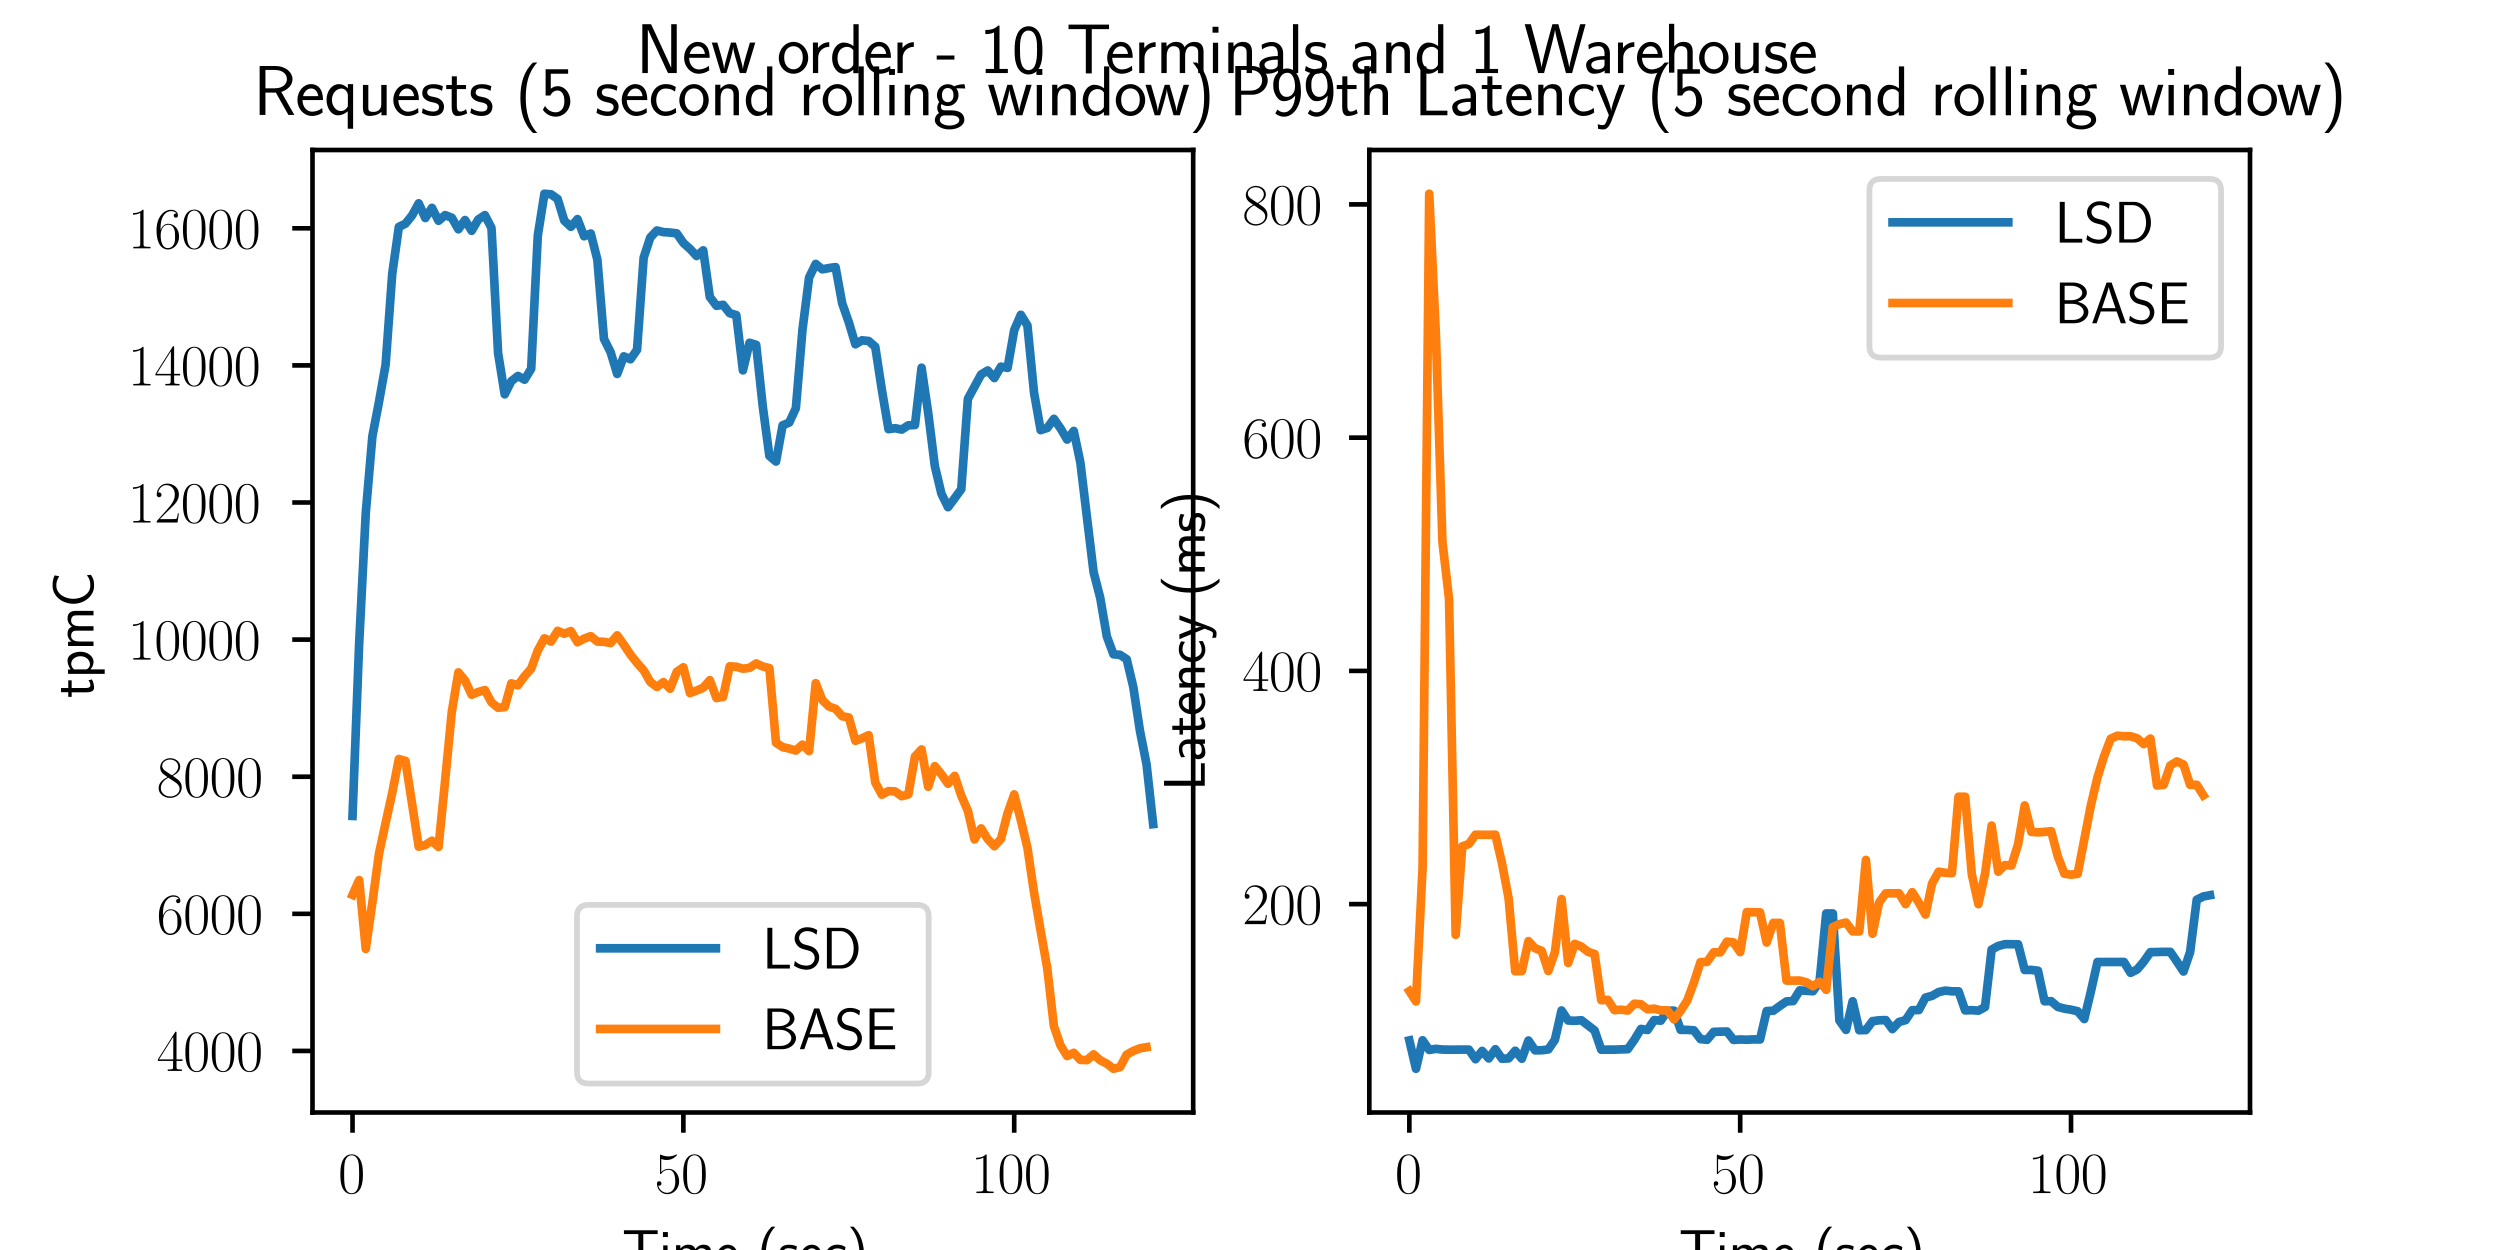 <?xml version="1.0" encoding="utf-8" standalone="no"?>
<!DOCTYPE svg PUBLIC "-//W3C//DTD SVG 1.1//EN"
  "http://www.w3.org/Graphics/SVG/1.1/DTD/svg11.dtd">
<svg xmlns:xlink="http://www.w3.org/1999/xlink" width="432pt" height="216pt" viewBox="0 0 432 216" xmlns="http://www.w3.org/2000/svg" version="1.1">
 <defs>
  <style type="text/css">*{stroke-linejoin: round; stroke-linecap: butt}</style>
 </defs>
 <g id="figure_1">
  <g id="patch_1">
   <path d="M 0 216 
L 432 216 
L 432 0 
L 0 0 
z
" style="fill: #ffffff"/>
  </g>
  <g id="axes_1">
   <g id="patch_2">
    <path d="M 54 192.24 
L 206.182 192.24 
L 206.182 25.92 
L 54 25.92 
z
" style="fill: #ffffff"/>
   </g>
   <g id="matplotlib.axis_1">
    <g id="xtick_1">
     <g id="line2d_1">
      <defs>
       <path id="mfd05c733a8" d="M 0 0 
L 0 3.5 
" style="stroke: #000000; stroke-width: 0.8"/>
      </defs>
      <g>
       <use xlink:href="#mfd05c733a8" x="60.917" y="192.24" style="stroke: #000000; stroke-width: 0.8"/>
      </g>
     </g>
     <g id="text_1">
      <!-- $\mathdefault{0}$ -->
      <g transform="translate(58.427 206.158)scale(0.1 -0.1)">
       <defs>
        <path id="CMR17-30" d="M 2688 2025 
C 2688 2416 2682 3080 2413 3591 
C 2176 4039 1798 4198 1466 4198 
C 1158 4198 768 4058 525 3597 
C 269 3118 243 2524 243 2025 
C 243 1661 250 1106 448 619 
C 723 -39 1216 -128 1466 -128 
C 1760 -128 2208 -7 2470 600 
C 2662 1042 2688 1559 2688 2025 
z
M 1466 -26 
C 1056 -26 813 325 723 812 
C 653 1188 653 1738 653 2096 
C 653 2588 653 2997 736 3387 
C 858 3929 1216 4096 1466 4096 
C 1728 4096 2067 3923 2189 3400 
C 2272 3036 2278 2607 2278 2096 
C 2278 1680 2278 1169 2202 792 
C 2067 95 1690 -26 1466 -26 
z
" transform="scale(0.016)"/>
       </defs>
       <use xlink:href="#CMR17-30" transform="scale(0.996)"/>
      </g>
     </g>
    </g>
    <g id="xtick_2">
     <g id="line2d_2">
      <g>
       <use xlink:href="#mfd05c733a8" x="118.086" y="192.24" style="stroke: #000000; stroke-width: 0.8"/>
      </g>
     </g>
     <g id="text_2">
      <!-- $\mathdefault{50}$ -->
      <g transform="translate(113.104 206.158)scale(0.1 -0.1)">
       <defs>
        <path id="CMR17-35" d="M 730 3692 
C 794 3666 1056 3584 1325 3584 
C 1920 3584 2246 3911 2432 4100 
C 2432 4157 2432 4192 2394 4192 
C 2387 4192 2374 4192 2323 4163 
C 2099 4058 1837 3973 1517 3973 
C 1325 3973 1037 3999 723 4139 
C 653 4171 640 4171 634 4171 
C 602 4171 595 4164 595 4037 
L 595 2203 
C 595 2089 595 2057 659 2057 
C 691 2057 704 2070 736 2114 
C 941 2401 1222 2522 1542 2522 
C 1766 2522 2246 2382 2246 1289 
C 2246 1085 2246 715 2054 421 
C 1894 159 1645 25 1370 25 
C 947 25 518 320 403 814 
C 429 807 480 795 506 795 
C 589 795 749 840 749 1038 
C 749 1210 627 1280 506 1280 
C 358 1280 262 1190 262 1011 
C 262 454 704 -128 1382 -128 
C 2042 -128 2669 440 2669 1264 
C 2669 2030 2170 2624 1549 2624 
C 1222 2624 947 2503 730 2274 
L 730 3692 
z
" transform="scale(0.016)"/>
       </defs>
       <use xlink:href="#CMR17-35" transform="scale(0.996)"/>
       <use xlink:href="#CMR17-30" transform="translate(45.69 0)scale(0.996)"/>
      </g>
     </g>
    </g>
    <g id="xtick_3">
     <g id="line2d_3">
      <g>
       <use xlink:href="#mfd05c733a8" x="175.254" y="192.24" style="stroke: #000000; stroke-width: 0.8"/>
      </g>
     </g>
     <g id="text_3">
      <!-- $\mathdefault{100}$ -->
      <g transform="translate(167.782 206.158)scale(0.1 -0.1)">
       <defs>
        <path id="CMR17-31" d="M 1702 4058 
C 1702 4192 1696 4192 1606 4192 
C 1357 3916 979 3827 621 3827 
C 602 3827 570 3827 563 3808 
C 557 3795 557 3782 557 3648 
C 755 3648 1088 3686 1344 3839 
L 1344 461 
C 1344 236 1331 160 781 160 
L 589 160 
L 589 0 
C 896 0 1216 0 1523 0 
C 1830 0 2150 0 2458 0 
L 2458 160 
L 2266 160 
C 1715 160 1702 230 1702 458 
L 1702 4058 
z
" transform="scale(0.016)"/>
       </defs>
       <use xlink:href="#CMR17-31" transform="scale(0.996)"/>
       <use xlink:href="#CMR17-30" transform="translate(45.69 0)scale(0.996)"/>
       <use xlink:href="#CMR17-30" transform="translate(91.381 0)scale(0.996)"/>
      </g>
     </g>
    </g>
    <g id="text_4">
     <!-- Time (sec) -->
     <g transform="translate(107.467 219.568)scale(0.1 -0.1)">
      <defs>
       <path id="CMSS17-54" d="M 2317 3968 
L 2848 3968 
C 2925 3968 3002 3968 3078 3968 
L 3878 3968 
L 3878 4376 
L 218 4376 
L 218 3968 
L 1018 3968 
C 1094 3968 1171 3968 1248 3968 
L 1779 3968 
L 1779 -32 
L 2317 -32 
L 2317 3968 
z
" transform="scale(0.016)"/>
       <path id="CMSS17-69" d="M 979 4183 
L 442 4183 
L 442 3648 
L 979 3648 
L 979 4183 
z
M 947 2739 
L 474 2739 
L 474 0 
L 947 0 
L 947 2739 
z
" transform="scale(0.016)"/>
       <path id="CMSS17-6d" d="M 4288 1877 
C 4288 2308 4179 2816 3462 2816 
C 2982 2816 2694 2516 2566 2331 
C 2451 2670 2182 2816 1798 2816 
C 1363 2816 1088 2568 941 2389 
L 941 2758 
L 474 2758 
L 474 0 
L 960 0 
L 960 1559 
C 960 1939 1101 2428 1555 2428 
C 2138 2428 2138 2016 2138 1829 
L 2138 0 
L 2624 0 
L 2624 1559 
C 2624 1939 2765 2428 3219 2428 
C 3802 2428 3802 2016 3802 1829 
L 3802 0 
L 4288 0 
L 4288 1877 
z
" transform="scale(0.016)"/>
       <path id="CMSS17-65" d="M 2502 1377 
C 2502 1590 2490 2003 2285 2345 
C 2061 2713 1696 2816 1421 2816 
C 755 2816 192 2188 192 1375 
C 192 582 774 -64 1510 -64 
C 1798 -64 2150 19 2470 248 
C 2470 274 2458 414 2451 420 
C 2451 433 2432 630 2432 656 
C 2125 407 1773 325 1517 325 
C 1107 325 666 667 646 1377 
L 2502 1377 
z
M 698 1728 
C 781 2084 1062 2421 1421 2421 
C 1517 2421 1965 2421 2080 1728 
L 698 1728 
z
" transform="scale(0.016)"/>
       <path id="CMSS17-28" d="M 1613 4768 
C 1267 4417 474 3601 474 1588 
C 474 -433 1267 -1243 1613 -1600 
L 2003 -1600 
C 1216 -784 960 357 960 1581 
C 960 2798 1203 3946 2003 4768 
L 1613 4768 
z
" transform="scale(0.016)"/>
       <path id="CMSS17-73" d="M 2061 2627 
C 1683 2807 1389 2807 1197 2807 
C 742 2807 198 2648 198 2003 
C 198 1359 902 1218 1094 1179 
C 1389 1122 1715 1058 1715 740 
C 1715 337 1254 337 1171 337 
C 915 337 563 407 243 638 
L 166 210 
C 531 0 883 -64 1178 -64 
C 1965 -64 2163 416 2163 781 
C 2163 1094 1984 1305 1862 1401 
C 1651 1568 1574 1587 1050 1696 
C 960 1709 646 1779 646 2066 
C 646 2432 1050 2432 1139 2432 
C 1555 2432 1811 2303 1984 2208 
L 2061 2627 
z
" transform="scale(0.016)"/>
       <path id="CMSS17-63" d="M 2464 2541 
C 2464 2585 2170 2714 2093 2739 
C 1882 2816 1613 2816 1542 2816 
C 710 2816 211 2093 211 1363 
C 211 595 768 -64 1517 -64 
C 1946 -64 2253 76 2502 242 
L 2464 664 
C 2189 453 1869 337 1523 337 
C 1024 337 698 774 698 1369 
C 698 1831 909 2414 1549 2414 
C 1901 2414 2099 2343 2394 2145 
L 2464 2541 
z
" transform="scale(0.016)"/>
       <path id="CMSS17-29" d="M 723 -1600 
C 1069 -1249 1862 -433 1862 1581 
C 1862 3601 1069 4411 723 4768 
L 333 4768 
C 1120 3952 1376 2811 1376 1588 
C 1376 370 1133 -778 333 -1600 
L 723 -1600 
z
" transform="scale(0.016)"/>
      </defs>
      <use xlink:href="#CMSS17-54" transform="scale(0.996)"/>
      <use xlink:href="#CMSS17-69" transform="translate(63.819 0)scale(0.996)"/>
      <use xlink:href="#CMSS17-6d" transform="translate(86 0)scale(0.996)"/>
      <use xlink:href="#CMSS17-65" transform="translate(160.229 0)scale(0.996)"/>
      <use xlink:href="#CMSS17-28" transform="translate(233.097 0)scale(0.996)"/>
      <use xlink:href="#CMSS17-73" transform="translate(269.531 0)scale(0.996)"/>
      <use xlink:href="#CMSS17-65" transform="translate(305.445 0)scale(0.996)"/>
      <use xlink:href="#CMSS17-63" transform="translate(347.084 0)scale(0.996)"/>
      <use xlink:href="#CMSS17-29" transform="translate(388.722 0)scale(0.996)"/>
     </g>
    </g>
   </g>
   <g id="matplotlib.axis_2">
    <g id="ytick_1">
     <g id="line2d_4">
      <defs>
       <path id="me114fd9855" d="M 0 0 
L -3.5 0 
" style="stroke: #000000; stroke-width: 0.8"/>
      </defs>
      <g>
       <use xlink:href="#me114fd9855" x="54" y="181.6" style="stroke: #000000; stroke-width: 0.8"/>
      </g>
     </g>
     <g id="text_5">
      <!-- $\mathdefault{4000}$ -->
      <g transform="translate(27.075 185.059)scale(0.1 -0.1)">
       <defs>
        <path id="CMR17-34" d="M 2150 4122 
C 2150 4256 2144 4256 2029 4256 
L 128 1254 
L 128 1088 
L 1779 1088 
L 1779 457 
C 1779 224 1766 160 1318 160 
L 1197 160 
L 1197 0 
C 1402 0 1747 0 1965 0 
C 2182 0 2528 0 2733 0 
L 2733 160 
L 2611 160 
C 2163 160 2150 224 2150 457 
L 2150 1088 
L 2803 1088 
L 2803 1254 
L 2150 1254 
L 2150 4122 
z
M 1798 3703 
L 1798 1254 
L 256 1254 
L 1798 3703 
z
" transform="scale(0.016)"/>
       </defs>
       <use xlink:href="#CMR17-34" transform="scale(0.996)"/>
       <use xlink:href="#CMR17-30" transform="translate(45.69 0)scale(0.996)"/>
       <use xlink:href="#CMR17-30" transform="translate(91.381 0)scale(0.996)"/>
       <use xlink:href="#CMR17-30" transform="translate(137.071 0)scale(0.996)"/>
      </g>
     </g>
    </g>
    <g id="ytick_2">
     <g id="line2d_5">
      <g>
       <use xlink:href="#me114fd9855" x="54" y="157.908" style="stroke: #000000; stroke-width: 0.8"/>
      </g>
     </g>
     <g id="text_6">
      <!-- $\mathdefault{6000}$ -->
      <g transform="translate(27.075 161.368)scale(0.1 -0.1)">
       <defs>
        <path id="CMR17-36" d="M 678 2176 
C 678 3690 1395 4032 1811 4032 
C 1946 4032 2272 4009 2400 3776 
C 2298 3776 2106 3776 2106 3553 
C 2106 3381 2246 3323 2336 3323 
C 2394 3323 2566 3348 2566 3560 
C 2566 3954 2246 4179 1805 4179 
C 1043 4179 243 3390 243 1984 
C 243 253 966 -128 1478 -128 
C 2099 -128 2688 427 2688 1283 
C 2688 2081 2170 2662 1517 2662 
C 1126 2662 838 2407 678 1960 
L 678 2176 
z
M 1478 25 
C 691 25 691 1200 691 1436 
C 691 1896 909 2560 1504 2560 
C 1613 2560 1926 2560 2138 2120 
C 2253 1870 2253 1609 2253 1289 
C 2253 944 2253 690 2118 434 
C 1978 171 1773 25 1478 25 
z
" transform="scale(0.016)"/>
       </defs>
       <use xlink:href="#CMR17-36" transform="scale(0.996)"/>
       <use xlink:href="#CMR17-30" transform="translate(45.69 0)scale(0.996)"/>
       <use xlink:href="#CMR17-30" transform="translate(91.381 0)scale(0.996)"/>
       <use xlink:href="#CMR17-30" transform="translate(137.071 0)scale(0.996)"/>
      </g>
     </g>
    </g>
    <g id="ytick_3">
     <g id="line2d_6">
      <g>
       <use xlink:href="#me114fd9855" x="54" y="134.217" style="stroke: #000000; stroke-width: 0.8"/>
      </g>
     </g>
     <g id="text_7">
      <!-- $\mathdefault{8000}$ -->
      <g transform="translate(27.075 137.676)scale(0.1 -0.1)">
       <defs>
        <path id="CMR17-38" d="M 1741 2264 
C 2144 2467 2554 2773 2554 3263 
C 2554 3841 1990 4179 1472 4179 
C 890 4179 378 3759 378 3180 
C 378 3021 416 2747 666 2505 
C 730 2442 998 2251 1171 2130 
C 883 1983 211 1634 211 934 
C 211 279 838 -128 1459 -128 
C 2144 -128 2720 362 2720 1010 
C 2720 1590 2330 1857 2074 2029 
L 1741 2264 
z
M 902 2822 
C 851 2854 595 3051 595 3351 
C 595 3739 998 4032 1459 4032 
C 1965 4032 2336 3676 2336 3262 
C 2336 2669 1670 2331 1638 2331 
C 1632 2331 1626 2331 1574 2370 
L 902 2822 
z
M 2080 1519 
C 2176 1449 2483 1240 2483 851 
C 2483 381 2010 25 1472 25 
C 890 25 448 438 448 940 
C 448 1443 838 1862 1280 2060 
L 2080 1519 
z
" transform="scale(0.016)"/>
       </defs>
       <use xlink:href="#CMR17-38" transform="scale(0.996)"/>
       <use xlink:href="#CMR17-30" transform="translate(45.69 0)scale(0.996)"/>
       <use xlink:href="#CMR17-30" transform="translate(91.381 0)scale(0.996)"/>
       <use xlink:href="#CMR17-30" transform="translate(137.071 0)scale(0.996)"/>
      </g>
     </g>
    </g>
    <g id="ytick_4">
     <g id="line2d_7">
      <g>
       <use xlink:href="#me114fd9855" x="54" y="110.525" style="stroke: #000000; stroke-width: 0.8"/>
      </g>
     </g>
     <g id="text_8">
      <!-- $\mathdefault{10000}$ -->
      <g transform="translate(22.093 113.984)scale(0.1 -0.1)">
       <use xlink:href="#CMR17-31" transform="scale(0.996)"/>
       <use xlink:href="#CMR17-30" transform="translate(45.69 0)scale(0.996)"/>
       <use xlink:href="#CMR17-30" transform="translate(91.381 0)scale(0.996)"/>
       <use xlink:href="#CMR17-30" transform="translate(137.071 0)scale(0.996)"/>
       <use xlink:href="#CMR17-30" transform="translate(182.762 0)scale(0.996)"/>
      </g>
     </g>
    </g>
    <g id="ytick_5">
     <g id="line2d_8">
      <g>
       <use xlink:href="#me114fd9855" x="54" y="86.834" style="stroke: #000000; stroke-width: 0.8"/>
      </g>
     </g>
     <g id="text_9">
      <!-- $\mathdefault{12000}$ -->
      <g transform="translate(22.093 90.293)scale(0.1 -0.1)">
       <defs>
        <path id="CMR17-32" d="M 2669 989 
L 2554 989 
C 2490 536 2438 459 2413 420 
C 2381 369 1920 369 1830 369 
L 602 369 
C 832 619 1280 1072 1824 1597 
C 2214 1967 2669 2402 2669 3035 
C 2669 3790 2067 4224 1395 4224 
C 691 4224 262 3604 262 3030 
C 262 2780 448 2748 525 2748 
C 589 2748 781 2787 781 3010 
C 781 3207 614 3264 525 3264 
C 486 3264 448 3258 422 3245 
C 544 3790 915 4058 1306 4058 
C 1862 4058 2227 3617 2227 3035 
C 2227 2479 1901 2000 1536 1584 
L 262 146 
L 262 0 
L 2515 0 
L 2669 989 
z
" transform="scale(0.016)"/>
       </defs>
       <use xlink:href="#CMR17-31" transform="scale(0.996)"/>
       <use xlink:href="#CMR17-32" transform="translate(45.69 0)scale(0.996)"/>
       <use xlink:href="#CMR17-30" transform="translate(91.381 0)scale(0.996)"/>
       <use xlink:href="#CMR17-30" transform="translate(137.071 0)scale(0.996)"/>
       <use xlink:href="#CMR17-30" transform="translate(182.762 0)scale(0.996)"/>
      </g>
     </g>
    </g>
    <g id="ytick_6">
     <g id="line2d_9">
      <g>
       <use xlink:href="#me114fd9855" x="54" y="63.142" style="stroke: #000000; stroke-width: 0.8"/>
      </g>
     </g>
     <g id="text_10">
      <!-- $\mathdefault{14000}$ -->
      <g transform="translate(22.093 66.601)scale(0.1 -0.1)">
       <use xlink:href="#CMR17-31" transform="scale(0.996)"/>
       <use xlink:href="#CMR17-34" transform="translate(45.69 0)scale(0.996)"/>
       <use xlink:href="#CMR17-30" transform="translate(91.381 0)scale(0.996)"/>
       <use xlink:href="#CMR17-30" transform="translate(137.071 0)scale(0.996)"/>
       <use xlink:href="#CMR17-30" transform="translate(182.762 0)scale(0.996)"/>
      </g>
     </g>
    </g>
    <g id="ytick_7">
     <g id="line2d_10">
      <g>
       <use xlink:href="#me114fd9855" x="54" y="39.45" style="stroke: #000000; stroke-width: 0.8"/>
      </g>
     </g>
     <g id="text_11">
      <!-- $\mathdefault{16000}$ -->
      <g transform="translate(22.093 42.91)scale(0.1 -0.1)">
       <use xlink:href="#CMR17-31" transform="scale(0.996)"/>
       <use xlink:href="#CMR17-36" transform="translate(45.69 0)scale(0.996)"/>
       <use xlink:href="#CMR17-30" transform="translate(91.381 0)scale(0.996)"/>
       <use xlink:href="#CMR17-30" transform="translate(137.071 0)scale(0.996)"/>
       <use xlink:href="#CMR17-30" transform="translate(182.762 0)scale(0.996)"/>
      </g>
     </g>
    </g>
    <g id="text_12">
     <!-- tpmC -->
     <g transform="translate(16.156 120.592)rotate(-90)scale(0.1 -0.1)">
      <defs>
       <path id="CMSS17-74" d="M 1069 2368 
L 1901 2368 
L 1901 2737 
L 1069 2737 
L 1069 3520 
L 614 3520 
L 614 2737 
L 109 2737 
L 109 2368 
L 602 2368 
L 602 749 
C 602 384 685 -64 1107 -64 
C 1427 -64 1722 25 2003 172 
L 1901 548 
C 1747 414 1562 337 1363 337 
C 1082 337 1069 696 1069 856 
L 1069 2368 
z
" transform="scale(0.016)"/>
       <path id="CMSS17-70" d="M 966 333 
C 1178 129 1466 -5 1773 -5 
C 2368 -5 2880 603 2880 1412 
C 2880 2159 2496 2816 1946 2816 
C 1626 2816 1242 2702 954 2472 
L 954 2765 
L 480 2765 
L 480 -1216 
L 966 -1216 
L 966 333 
z
M 966 2100 
C 1018 2176 1235 2415 1587 2415 
C 2035 2415 2394 1960 2394 1412 
C 2394 787 1958 384 1530 384 
C 1402 384 1267 415 1139 523 
C 966 674 966 768 966 857 
L 966 2100 
z
" transform="scale(0.016)"/>
       <path id="CMSS17-43" d="M 3501 714 
C 3072 427 2874 344 2355 344 
C 1459 344 934 1303 934 2179 
C 934 3112 1472 4032 2381 4032 
C 2790 4032 3059 3918 3386 3715 
L 3475 4217 
C 3168 4370 2778 4440 2387 4440 
C 1158 4440 397 3316 397 2179 
C 397 927 1299 -64 2323 -64 
C 2874 -64 3066 -19 3539 280 
L 3501 714 
z
" transform="scale(0.016)"/>
      </defs>
      <use xlink:href="#CMSS17-74" transform="scale(0.996)"/>
      <use xlink:href="#CMSS17-70" transform="translate(33.832 0)scale(0.996)"/>
      <use xlink:href="#CMSS17-6d" transform="translate(82.037 0)scale(0.996)"/>
      <use xlink:href="#CMSS17-43" transform="translate(156.266 0)scale(0.996)"/>
     </g>
    </g>
   </g>
   <g id="line2d_11">
    <path d="M 60.917 140.993 
L 62.061 111.212 
L 63.204 88.634 
L 64.347 75.39 
L 65.491 69.434 
L 66.634 63.023 
L 67.778 47.316 
L 68.921 39.213 
L 70.064 38.645 
L 71.208 37.223 
L 72.351 35.138 
L 73.494 37.673 
L 74.638 35.92 
L 75.781 38.147 
L 76.924 37.176 
L 78.068 37.626 
L 79.211 39.616 
L 80.355 38.029 
L 81.498 39.877 
L 82.641 37.934 
L 83.785 37.176 
L 84.928 39.379 
L 86.071 61.033 
L 87.215 68.141 
L 88.358 65.866 
L 89.501 64.966 
L 90.645 65.606 
L 91.788 63.734 
L 92.932 40.706 
L 94.075 33.48 
L 95.218 33.575 
L 96.362 34.38 
L 97.505 38.124 
L 98.648 39.19 
L 99.792 37.863 
L 100.935 40.824 
L 102.078 40.351 
L 103.222 44.852 
L 104.365 58.569 
L 105.509 60.844 
L 106.652 64.611 
L 107.795 61.578 
L 108.939 62.076 
L 110.082 60.441 
L 111.225 44.52 
L 112.369 41.038 
L 113.512 39.829 
L 114.655 40.114 
L 115.799 40.185 
L 116.942 40.327 
L 118.086 41.985 
L 119.229 43.004 
L 120.372 44.236 
L 121.516 43.265 
L 122.659 51.32 
L 123.802 52.836 
L 124.946 52.67 
L 126.089 54.115 
L 127.232 54.447 
L 128.376 63.995 
L 129.519 59.233 
L 130.663 59.588 
L 131.806 70.226 
L 132.949 78.778 
L 134.093 79.75 
L 135.236 73.495 
L 136.379 73.021 
L 137.523 70.534 
L 138.666 57.006 
L 139.81 47.956 
L 140.953 45.61 
L 142.096 46.534 
L 143.24 46.321 
L 144.383 46.155 
L 145.526 52.41 
L 146.67 55.679 
L 147.813 59.493 
L 148.956 58.806 
L 150.1 58.925 
L 151.243 59.92 
L 152.387 67.383 
L 153.53 74.159 
L 154.673 73.993 
L 155.817 74.23 
L 156.96 73.495 
L 158.103 73.448 
L 159.247 63.545 
L 160.39 71.316 
L 161.533 80.508 
L 162.677 85.317 
L 163.82 87.639 
L 164.964 86.099 
L 166.107 84.535 
L 167.25 68.923 
L 168.394 66.814 
L 169.537 64.706 
L 170.68 64.019 
L 171.824 65.322 
L 172.967 63.355 
L 174.11 63.568 
L 175.254 57.053 
L 176.397 54.4 
L 177.541 56.248 
L 178.684 67.88 
L 179.827 74.324 
L 180.971 73.945 
L 182.114 72.382 
L 183.257 74.016 
L 184.401 75.959 
L 185.544 74.467 
L 186.687 79.916 
L 187.831 89.44 
L 188.974 98.869 
L 190.118 103.299 
L 191.261 109.98 
L 192.404 113.06 
L 193.548 113.155 
L 194.691 113.913 
L 195.834 118.722 
L 196.978 126.256 
L 198.121 132.061 
L 199.264 142.414 
" clip-path="url(#p99bb00a3ee)" style="fill: none; stroke: #1f77b4; stroke-width: 1.5; stroke-linecap: square"/>
   </g>
   <g id="line2d_12">
    <path d="M 60.917 154.639 
L 62.061 152.08 
L 63.204 163.974 
L 64.347 155.954 
L 65.491 147.503 
L 66.634 142.201 
L 67.778 137.012 
L 68.921 131.161 
L 70.064 131.492 
L 71.208 138.908 
L 72.351 146.3 
L 73.494 146.015 
L 74.638 145.281 
L 75.781 146.347 
L 76.924 134.809 
L 78.068 123.034 
L 79.211 116.187 
L 80.355 117.585 
L 81.498 120.049 
L 82.641 119.575 
L 83.785 119.244 
L 84.928 121.376 
L 86.071 122.3 
L 87.215 122.181 
L 88.358 118.083 
L 89.501 118.415 
L 90.645 116.851 
L 91.788 115.548 
L 92.932 112.397 
L 94.075 110.312 
L 95.218 110.857 
L 96.362 109.009 
L 97.505 109.506 
L 98.648 109.056 
L 99.792 110.975 
L 100.935 110.359 
L 102.078 109.933 
L 103.222 110.857 
L 104.365 110.904 
L 105.509 111.117 
L 106.652 109.791 
L 107.795 111.402 
L 108.939 113.108 
L 110.082 114.553 
L 111.225 115.832 
L 112.369 117.846 
L 113.512 118.699 
L 114.655 117.87 
L 115.799 119.007 
L 116.942 116.093 
L 118.086 115.311 
L 119.229 119.765 
L 120.372 119.338 
L 121.516 118.841 
L 122.659 117.538 
L 123.802 120.618 
L 124.946 120.428 
L 126.089 115.145 
L 127.232 115.216 
L 128.376 115.548 
L 129.519 115.406 
L 130.663 114.648 
L 131.806 115.169 
L 132.949 115.453 
L 134.093 128.341 
L 135.236 129.099 
L 136.379 129.36 
L 137.523 129.692 
L 138.666 128.673 
L 139.81 129.786 
L 140.953 118.059 
L 142.096 120.973 
L 143.24 122.087 
L 144.383 122.489 
L 145.526 123.769 
L 146.67 123.982 
L 147.813 128.01 
L 148.956 127.583 
L 150.1 127.038 
L 151.243 135.212 
L 152.387 137.32 
L 153.53 136.704 
L 154.673 136.752 
L 155.817 137.581 
L 156.96 137.273 
L 158.103 130.734 
L 159.247 129.502 
L 160.39 135.946 
L 161.533 132.393 
L 162.677 133.79 
L 163.82 135.425 
L 164.964 134.075 
L 166.107 137.486 
L 167.25 140.116 
L 168.394 145.044 
L 169.537 143.149 
L 170.68 144.997 
L 171.824 146.228 
L 172.967 144.973 
L 174.11 140.542 
L 175.254 137.273 
L 176.397 141.703 
L 177.541 146.489 
L 178.684 154.236 
L 179.827 160.87 
L 180.971 167.338 
L 182.114 177.336 
L 183.257 180.652 
L 184.401 182.477 
L 185.544 181.932 
L 186.687 183.14 
L 187.831 183.187 
L 188.974 182.192 
L 190.118 183.211 
L 191.261 183.803 
L 192.404 184.68 
L 193.548 184.396 
L 194.691 182.24 
L 195.834 181.6 
L 196.978 181.15 
L 198.121 180.96 
" clip-path="url(#p99bb00a3ee)" style="fill: none; stroke: #ff7f0e; stroke-width: 1.5; stroke-linecap: square"/>
   </g>
   <g id="patch_3">
    <path d="M 54 192.24 
L 54 25.92 
" style="fill: none; stroke: #000000; stroke-width: 0.8; stroke-linejoin: miter; stroke-linecap: square"/>
   </g>
   <g id="patch_4">
    <path d="M 206.182 192.24 
L 206.182 25.92 
" style="fill: none; stroke: #000000; stroke-width: 0.8; stroke-linejoin: miter; stroke-linecap: square"/>
   </g>
   <g id="patch_5">
    <path d="M 54 192.24 
L 206.182 192.24 
" style="fill: none; stroke: #000000; stroke-width: 0.8; stroke-linejoin: miter; stroke-linecap: square"/>
   </g>
   <g id="patch_6">
    <path d="M 54 25.92 
L 206.182 25.92 
" style="fill: none; stroke: #000000; stroke-width: 0.8; stroke-linejoin: miter; stroke-linecap: square"/>
   </g>
   <g id="text_13">
    <!-- Requests (5 second rolling window) -->
    <g transform="translate(43.777 19.92)scale(0.12 -0.12)">
     <defs>
      <path id="CMSS17-52" d="M 2522 2109 
L 2534 2115 
C 3533 2459 3539 3147 3539 3268 
C 3539 3873 2925 4453 2003 4453 
L 570 4453 
L 570 32 
L 1094 32 
L 1094 2048 
L 2035 2048 
L 3168 32 
L 3706 32 
L 2522 2109 
z
M 1094 2437 
L 1094 4096 
L 1933 4096 
C 2746 4096 3034 3637 3034 3267 
C 3034 2922 2778 2437 1933 2437 
L 1094 2437 
z
" transform="scale(0.016)"/>
      <path id="CMSS17-71" d="M 2611 2816 
L 2138 2816 
L 2138 2428 
C 2112 2460 1818 2816 1318 2816 
C 736 2816 211 2228 211 1399 
C 211 633 653 -5 1229 -5 
C 1498 -5 1837 91 2125 365 
L 2125 -1216 
L 2611 -1216 
L 2611 2816 
z
M 2138 914 
C 2138 832 2138 718 1939 554 
C 1888 510 1747 384 1504 384 
C 1050 384 698 850 698 1399 
C 698 2011 1126 2415 1562 2415 
C 1926 2415 2138 2061 2138 1797 
L 2138 914 
z
" transform="scale(0.016)"/>
      <path id="CMSS17-75" d="M 2618 2739 
L 2131 2739 
L 2131 972 
C 2131 498 1786 306 1421 306 
C 998 306 960 447 960 709 
L 960 2739 
L 474 2739 
L 474 678 
C 474 179 646 -64 1088 -64 
C 1306 -64 1798 -13 2144 306 
L 2144 0 
L 2618 0 
L 2618 2739 
z
" transform="scale(0.016)"/>
      <path id="CMSS17-35" d="M 934 3752 
L 2502 3752 
L 2502 4160 
L 467 4160 
L 467 1781 
L 896 1781 
C 1011 2046 1248 2240 1555 2240 
C 1843 2240 2163 1989 2163 1266 
C 2163 493 1709 267 1376 267 
C 966 267 589 512 422 851 
L 218 499 
C 512 49 992 -128 1376 -128 
C 2118 -128 2701 497 2701 1253 
C 2701 2030 2182 2629 1562 2629 
C 1338 2629 1120 2553 934 2399 
L 934 3752 
z
" transform="scale(0.016)"/>
      <path id="CMSS17-6f" d="M 2829 1356 
C 2829 2176 2221 2816 1504 2816 
C 768 2816 173 2157 173 1356 
C 173 544 787 -64 1498 -64 
C 2227 -64 2829 563 2829 1356 
z
M 1504 337 
C 1050 337 659 709 659 1408 
C 659 2151 1114 2427 1498 2427 
C 1914 2427 2342 2126 2342 1408 
C 2342 683 1926 337 1504 337 
z
" transform="scale(0.016)"/>
      <path id="CMSS17-6e" d="M 2618 1877 
C 2618 2283 2522 2816 1798 2816 
C 1389 2816 1120 2606 941 2389 
L 941 2758 
L 474 2758 
L 474 0 
L 960 0 
L 960 1559 
C 960 1964 1114 2428 1549 2428 
C 2112 2428 2131 2048 2131 1829 
L 2131 0 
L 2618 0 
L 2618 1877 
z
" transform="scale(0.016)"/>
      <path id="CMSS17-64" d="M 2611 4416 
L 2138 4416 
L 2138 2438 
C 1939 2603 1613 2756 1254 2756 
C 672 2756 211 2131 211 1347 
C 211 562 666 -64 1235 -64 
C 1677 -64 1971 172 2125 306 
L 2125 -13 
L 2611 -13 
L 2611 4416 
z
M 2125 836 
C 2125 747 2125 653 1926 482 
C 1798 375 1645 325 1498 325 
C 1152 325 698 576 698 1340 
C 698 2134 1210 2368 1562 2368 
C 1798 2368 1990 2254 2125 2065 
L 2125 836 
z
" transform="scale(0.016)"/>
      <path id="CMSS17-72" d="M 954 1363 
C 954 1965 1395 2368 1958 2368 
L 1958 2789 
C 1549 2789 1165 2585 934 2253 
L 934 2758 
L 480 2758 
L 480 0 
L 954 0 
L 954 1363 
z
" transform="scale(0.016)"/>
      <path id="CMSS17-6c" d="M 947 4416 
L 474 4416 
L 474 0 
L 947 0 
L 947 4416 
z
" transform="scale(0.016)"/>
      <path id="CMSS17-67" d="M 2848 2808 
C 2483 2808 2170 2738 1914 2617 
C 1702 2777 1485 2808 1338 2808 
C 781 2808 358 2349 358 1814 
C 358 1468 550 1207 563 1195 
C 448 1035 384 863 384 672 
C 384 448 474 289 544 200 
C 211 -3 166 -314 166 -435 
C 166 -898 749 -1280 1498 -1280 
C 2253 -1280 2835 -898 2835 -428 
C 2835 448 1856 448 1587 448 
L 1069 448 
C 973 448 717 448 717 791 
C 717 921 774 1004 781 1010 
C 877 940 1075 832 1338 832 
C 1869 832 2310 1278 2310 1827 
C 2310 2132 2170 2355 2112 2432 
L 2131 2432 
C 2150 2432 2419 2432 2515 2432 
C 2720 2432 2739 2429 2918 2419 
L 2848 2808 
z
M 1338 1182 
C 1120 1182 813 1315 813 1823 
C 813 2375 1165 2464 1331 2464 
C 1549 2464 1856 2331 1856 1823 
C 1856 1271 1504 1182 1338 1182 
z
M 1581 -10 
C 1734 -10 2381 -10 2381 -442 
C 2381 -714 1984 -929 1504 -929 
C 1018 -929 621 -720 621 -435 
C 621 -403 621 -10 1062 -10 
L 1581 -10 
z
" transform="scale(0.016)"/>
      <path id="CMSS17-77" d="M 4013 2752 
L 3526 2752 
L 3187 1601 
C 3117 1358 2918 685 2893 371 
L 2886 371 
C 2874 564 2765 1024 2586 1633 
L 2259 2752 
L 1818 2752 
L 1498 1658 
C 1338 1101 1216 627 1203 371 
L 1197 371 
C 1171 749 909 1633 870 1773 
L 582 2752 
L 83 2752 
L 915 0 
L 1402 0 
C 1734 1096 1990 1943 2010 2370 
C 2022 2160 2131 1707 2195 1484 
L 2618 0 
L 3181 0 
L 4013 2752 
z
" transform="scale(0.016)"/>
     </defs>
     <use xlink:href="#CMSS17-52" transform="scale(0.996)"/>
     <use xlink:href="#CMSS17-65" transform="translate(60.416 0)scale(0.996)"/>
     <use xlink:href="#CMSS17-71" transform="translate(102.055 0)scale(0.996)"/>
     <use xlink:href="#CMSS17-75" transform="translate(150.26 0)scale(0.996)"/>
     <use xlink:href="#CMSS17-65" transform="translate(198.465 0)scale(0.996)"/>
     <use xlink:href="#CMSS17-73" transform="translate(240.104 0)scale(0.996)"/>
     <use xlink:href="#CMSS17-74" transform="translate(276.017 0)scale(0.996)"/>
     <use xlink:href="#CMSS17-73" transform="translate(309.849 0)scale(0.996)"/>
     <use xlink:href="#CMSS17-28" transform="translate(376.991 0)scale(0.996)"/>
     <use xlink:href="#CMSS17-35" transform="translate(413.425 0)scale(0.996)"/>
     <use xlink:href="#CMSS17-73" transform="translate(491.498 0)scale(0.996)"/>
     <use xlink:href="#CMSS17-65" transform="translate(527.412 0)scale(0.996)"/>
     <use xlink:href="#CMSS17-63" transform="translate(569.05 0)scale(0.996)"/>
     <use xlink:href="#CMSS17-6f" transform="translate(610.689 0)scale(0.996)"/>
     <use xlink:href="#CMSS17-6e" transform="translate(657.533 0)scale(0.996)"/>
     <use xlink:href="#CMSS17-64" transform="translate(705.738 0)scale(0.996)"/>
     <use xlink:href="#CMSS17-72" transform="translate(785.172 0)scale(0.996)"/>
     <use xlink:href="#CMSS17-6f" transform="translate(817.082 0)scale(0.996)"/>
     <use xlink:href="#CMSS17-6c" transform="translate(863.925 0)scale(0.996)"/>
     <use xlink:href="#CMSS17-6c" transform="translate(886.106 0)scale(0.996)"/>
     <use xlink:href="#CMSS17-69" transform="translate(908.287 0)scale(0.996)"/>
     <use xlink:href="#CMSS17-6e" transform="translate(930.467 0)scale(0.996)"/>
     <use xlink:href="#CMSS17-67" transform="translate(978.672 0)scale(0.996)"/>
     <use xlink:href="#CMSS17-77" transform="translate(1056.745 0)scale(0.996)"/>
     <use xlink:href="#CMSS17-69" transform="translate(1120.565 0)scale(0.996)"/>
     <use xlink:href="#CMSS17-6e" transform="translate(1142.745 0)scale(0.996)"/>
     <use xlink:href="#CMSS17-64" transform="translate(1190.95 0)scale(0.996)"/>
     <use xlink:href="#CMSS17-6f" transform="translate(1239.155 0)scale(0.996)"/>
     <use xlink:href="#CMSS17-77" transform="translate(1283.396 0)scale(0.996)"/>
     <use xlink:href="#CMSS17-29" transform="translate(1347.216 0)scale(0.996)"/>
    </g>
   </g>
   <g id="legend_1">
    <g id="patch_7">
     <path d="M 101.707 187.24 
L 158.475 187.24 
Q 160.475 187.24 160.475 185.24 
L 160.475 158.366 
Q 160.475 156.366 158.475 156.366 
L 101.707 156.366 
Q 99.707 156.366 99.707 158.366 
L 99.707 185.24 
Q 99.707 187.24 101.707 187.24 
z
" style="fill: #ffffff; opacity: 0.8; stroke: #cccccc; stroke-linejoin: miter"/>
    </g>
    <g id="line2d_13">
     <path d="M 103.707 163.866 
L 113.707 163.866 
L 123.707 163.866 
" style="fill: none; stroke: #1f77b4; stroke-width: 1.5; stroke-linecap: square"/>
    </g>
    <g id="text_14">
     <!-- LSD -->
     <g transform="translate(131.707 167.366)scale(0.1 -0.1)">
      <defs>
       <path id="CMSS17-4c" d="M 1670 414 
C 1594 414 1517 414 1440 414 
L 1101 414 
L 1101 4416 
L 563 4416 
L 563 0 
L 3002 0 
L 3002 414 
L 1670 414 
z
" transform="scale(0.016)"/>
       <path id="CMSS17-53" d="M 2797 4169 
C 2515 4334 2208 4480 1690 4480 
C 864 4480 333 3879 333 3266 
C 333 3025 403 2753 653 2475 
C 902 2196 1184 2121 1542 2033 
C 1690 1994 1939 1924 1984 1906 
C 2342 1767 2515 1444 2515 1140 
C 2515 742 2202 318 1645 318 
C 1453 318 890 318 358 819 
L 269 318 
C 794 -64 1363 -128 1651 -128 
C 2438 -128 3002 488 3002 1186 
C 3002 1440 2925 1763 2656 2061 
C 2394 2347 2163 2410 1638 2549 
C 1338 2626 1146 2677 986 2873 
C 877 3013 819 3146 819 3317 
C 819 3673 1126 4060 1690 4060 
C 1971 4060 2336 4002 2707 3660 
L 2797 4169 
z
" transform="scale(0.016)"/>
       <path id="CMSS17-44" d="M 570 4416 
L 570 0 
L 2144 0 
C 3194 0 4000 980 4000 2170 
C 4000 3398 3194 4416 2144 4416 
L 570 4416 
z
M 1094 357 
L 1094 4059 
L 2003 4059 
C 2861 4059 3475 3277 3475 2170 
C 3475 1107 2867 357 2003 357 
L 1094 357 
z
" transform="scale(0.016)"/>
      </defs>
      <use xlink:href="#CMSS17-4c" transform="scale(0.996)"/>
      <use xlink:href="#CMSS17-53" transform="translate(50.687 0)scale(0.996)"/>
      <use xlink:href="#CMSS17-44" transform="translate(102.736 0)scale(0.996)"/>
     </g>
    </g>
    <g id="line2d_14">
     <path d="M 103.707 177.803 
L 113.707 177.803 
L 123.707 177.803 
" style="fill: none; stroke: #ff7f0e; stroke-width: 1.5; stroke-linecap: square"/>
    </g>
    <g id="text_15">
     <!-- BASE -->
     <g transform="translate(131.707 181.303)scale(0.1 -0.1)">
      <defs>
       <path id="CMSS17-42" d="M 570 4416 
L 570 0 
L 2163 0 
C 3034 0 3667 574 3667 1200 
C 3667 1685 3251 2176 2502 2317 
C 3334 2558 3501 3040 3501 3313 
C 3501 3883 2874 4416 1997 4416 
L 570 4416 
z
M 1088 2496 
L 1088 4059 
L 1824 4059 
C 2483 4059 3002 3724 3002 3306 
C 3002 2926 2592 2496 1766 2496 
L 1088 2496 
z
M 1088 357 
L 1088 2107 
L 1939 2107 
C 2630 2107 3162 1679 3162 1206 
C 3162 772 2694 357 1984 357 
L 1088 357 
z
" transform="scale(0.016)"/>
       <path id="CMSS17-41" d="M 2272 4416 
L 1722 4416 
L 166 0 
L 653 0 
L 1101 1280 
L 2816 1280 
L 3270 0 
L 3827 0 
L 2272 4416 
z
M 2694 1637 
L 1222 1637 
C 1530 2528 1914 3638 1958 3925 
L 1965 3925 
C 2010 3663 2138 3281 2246 2956 
L 2694 1637 
z
" transform="scale(0.016)"/>
       <path id="CMSS17-45" d="M 1958 433 
C 1446 433 1216 433 1101 433 
L 1101 2107 
L 3085 2107 
L 3085 2496 
L 1101 2496 
L 1101 4009 
L 1926 4009 
C 2003 4009 2080 4009 2157 4009 
L 3251 4009 
L 3251 4416 
L 563 4416 
L 563 0 
L 3334 0 
L 3334 433 
L 1958 433 
z
" transform="scale(0.016)"/>
      </defs>
      <use xlink:href="#CMSS17-42" transform="scale(0.996)"/>
      <use xlink:href="#CMSS17-41" transform="translate(62.338 0)scale(0.996)"/>
      <use xlink:href="#CMSS17-53" transform="translate(124.556 0)scale(0.996)"/>
      <use xlink:href="#CMSS17-45" transform="translate(176.604 0)scale(0.996)"/>
     </g>
    </g>
   </g>
  </g>
  <g id="axes_2">
   <g id="patch_8">
    <path d="M 236.618 192.24 
L 388.8 192.24 
L 388.8 25.92 
L 236.618 25.92 
z
" style="fill: #ffffff"/>
   </g>
   <g id="matplotlib.axis_3">
    <g id="xtick_4">
     <g id="line2d_15">
      <g>
       <use xlink:href="#mfd05c733a8" x="243.536" y="192.24" style="stroke: #000000; stroke-width: 0.8"/>
      </g>
     </g>
     <g id="text_16">
      <!-- $\mathdefault{0}$ -->
      <g transform="translate(241.045 206.158)scale(0.1 -0.1)">
       <use xlink:href="#CMR17-30" transform="scale(0.996)"/>
      </g>
     </g>
    </g>
    <g id="xtick_5">
     <g id="line2d_16">
      <g>
       <use xlink:href="#mfd05c733a8" x="300.704" y="192.24" style="stroke: #000000; stroke-width: 0.8"/>
      </g>
     </g>
     <g id="text_17">
      <!-- $\mathdefault{50}$ -->
      <g transform="translate(295.722 206.158)scale(0.1 -0.1)">
       <use xlink:href="#CMR17-35" transform="scale(0.996)"/>
       <use xlink:href="#CMR17-30" transform="translate(45.69 0)scale(0.996)"/>
      </g>
     </g>
    </g>
    <g id="xtick_6">
     <g id="line2d_17">
      <g>
       <use xlink:href="#mfd05c733a8" x="357.872" y="192.24" style="stroke: #000000; stroke-width: 0.8"/>
      </g>
     </g>
     <g id="text_18">
      <!-- $\mathdefault{100}$ -->
      <g transform="translate(350.4 206.158)scale(0.1 -0.1)">
       <use xlink:href="#CMR17-31" transform="scale(0.996)"/>
       <use xlink:href="#CMR17-30" transform="translate(45.69 0)scale(0.996)"/>
       <use xlink:href="#CMR17-30" transform="translate(91.381 0)scale(0.996)"/>
      </g>
     </g>
    </g>
    <g id="text_19">
     <!-- Time (sec) -->
     <g transform="translate(290.086 219.568)scale(0.1 -0.1)">
      <use xlink:href="#CMSS17-54" transform="scale(0.996)"/>
      <use xlink:href="#CMSS17-69" transform="translate(63.819 0)scale(0.996)"/>
      <use xlink:href="#CMSS17-6d" transform="translate(86 0)scale(0.996)"/>
      <use xlink:href="#CMSS17-65" transform="translate(160.229 0)scale(0.996)"/>
      <use xlink:href="#CMSS17-28" transform="translate(233.097 0)scale(0.996)"/>
      <use xlink:href="#CMSS17-73" transform="translate(269.531 0)scale(0.996)"/>
      <use xlink:href="#CMSS17-65" transform="translate(305.445 0)scale(0.996)"/>
      <use xlink:href="#CMSS17-63" transform="translate(347.084 0)scale(0.996)"/>
      <use xlink:href="#CMSS17-29" transform="translate(388.722 0)scale(0.996)"/>
     </g>
    </g>
   </g>
   <g id="matplotlib.axis_4">
    <g id="ytick_8">
     <g id="line2d_18">
      <g>
       <use xlink:href="#me114fd9855" x="236.618" y="156.236" style="stroke: #000000; stroke-width: 0.8"/>
      </g>
     </g>
     <g id="text_20">
      <!-- $\mathdefault{200}$ -->
      <g transform="translate(214.674 159.695)scale(0.1 -0.1)">
       <use xlink:href="#CMR17-32" transform="scale(0.996)"/>
       <use xlink:href="#CMR17-30" transform="translate(45.69 0)scale(0.996)"/>
       <use xlink:href="#CMR17-30" transform="translate(91.381 0)scale(0.996)"/>
      </g>
     </g>
    </g>
    <g id="ytick_9">
     <g id="line2d_19">
      <g>
       <use xlink:href="#me114fd9855" x="236.618" y="115.931" style="stroke: #000000; stroke-width: 0.8"/>
      </g>
     </g>
     <g id="text_21">
      <!-- $\mathdefault{400}$ -->
      <g transform="translate(214.674 119.39)scale(0.1 -0.1)">
       <use xlink:href="#CMR17-34" transform="scale(0.996)"/>
       <use xlink:href="#CMR17-30" transform="translate(45.69 0)scale(0.996)"/>
       <use xlink:href="#CMR17-30" transform="translate(91.381 0)scale(0.996)"/>
      </g>
     </g>
    </g>
    <g id="ytick_10">
     <g id="line2d_20">
      <g>
       <use xlink:href="#me114fd9855" x="236.618" y="75.626" style="stroke: #000000; stroke-width: 0.8"/>
      </g>
     </g>
     <g id="text_22">
      <!-- $\mathdefault{600}$ -->
      <g transform="translate(214.674 79.085)scale(0.1 -0.1)">
       <use xlink:href="#CMR17-36" transform="scale(0.996)"/>
       <use xlink:href="#CMR17-30" transform="translate(45.69 0)scale(0.996)"/>
       <use xlink:href="#CMR17-30" transform="translate(91.381 0)scale(0.996)"/>
      </g>
     </g>
    </g>
    <g id="ytick_11">
     <g id="line2d_21">
      <g>
       <use xlink:href="#me114fd9855" x="236.618" y="35.321" style="stroke: #000000; stroke-width: 0.8"/>
      </g>
     </g>
     <g id="text_23">
      <!-- $\mathdefault{800}$ -->
      <g transform="translate(214.674 38.78)scale(0.1 -0.1)">
       <use xlink:href="#CMR17-38" transform="scale(0.996)"/>
       <use xlink:href="#CMR17-30" transform="translate(45.69 0)scale(0.996)"/>
       <use xlink:href="#CMR17-30" transform="translate(91.381 0)scale(0.996)"/>
      </g>
     </g>
    </g>
    <g id="text_24">
     <!-- Latency (ms) -->
     <g transform="translate(208.184 136.671)rotate(-90)scale(0.1 -0.1)">
      <defs>
       <path id="CMSS17-61" d="M 2406 1791 
C 2406 2392 1978 2808 1402 2808 
C 1120 2808 813 2757 461 2553 
L 499 2135 
C 659 2248 934 2432 1395 2432 
C 1722 2432 1920 2180 1920 1782 
L 1920 1536 
C 896 1536 256 1238 256 726 
C 256 461 416 -64 947 -64 
C 1043 -64 1562 -64 1933 217 
L 1933 -19 
L 2406 -19 
L 2406 1791 
z
M 1920 816 
C 1920 701 1920 548 1728 434 
C 1562 325 1350 325 1261 325 
C 941 325 723 511 723 744 
C 723 1211 1722 1211 1920 1211 
L 1920 816 
z
" transform="scale(0.016)"/>
       <path id="CMSS17-79" d="M 2675 2752 
L 2176 2752 
C 1632 1294 1446 702 1434 383 
L 1427 383 
C 1408 696 1126 1460 902 2007 
L 602 2752 
L 83 2752 
L 1216 13 
C 1146 -178 1043 -465 1011 -529 
C 870 -885 774 -885 672 -885 
C 646 -885 442 -885 211 -809 
L 250 -1229 
C 410 -1261 570 -1280 685 -1280 
C 845 -1280 1165 -1280 1459 -497 
L 2675 2752 
z
" transform="scale(0.016)"/>
      </defs>
      <use xlink:href="#CMSS17-4c" transform="scale(0.996)"/>
      <use xlink:href="#CMSS17-61" transform="translate(50.687 0)scale(0.996)"/>
      <use xlink:href="#CMSS17-74" transform="translate(95.609 0)scale(0.996)"/>
      <use xlink:href="#CMSS17-65" transform="translate(129.441 0)scale(0.996)"/>
      <use xlink:href="#CMSS17-6e" transform="translate(171.079 0)scale(0.996)"/>
      <use xlink:href="#CMSS17-63" transform="translate(219.284 0)scale(0.996)"/>
      <use xlink:href="#CMSS17-79" transform="translate(260.923 0)scale(0.996)"/>
      <use xlink:href="#CMSS17-28" transform="translate(335.152 0)scale(0.996)"/>
      <use xlink:href="#CMSS17-6d" transform="translate(371.586 0)scale(0.996)"/>
      <use xlink:href="#CMSS17-73" transform="translate(445.816 0)scale(0.996)"/>
      <use xlink:href="#CMSS17-29" transform="translate(481.729 0)scale(0.996)"/>
     </g>
    </g>
   </g>
   <g id="line2d_22">
    <path d="M 243.536 179.787 
L 244.679 184.68 
L 245.822 179.765 
L 246.966 181.429 
L 248.109 181.238 
L 249.252 181.361 
L 250.396 181.382 
L 251.539 181.379 
L 252.682 181.373 
L 253.826 181.375 
L 254.969 183.029 
L 256.113 181.602 
L 257.256 182.896 
L 258.399 181.306 
L 259.543 182.948 
L 260.686 182.888 
L 261.829 181.574 
L 262.973 182.943 
L 264.116 179.804 
L 265.259 181.496 
L 266.403 181.488 
L 267.546 181.339 
L 268.69 179.675 
L 269.833 174.616 
L 270.976 176.344 
L 272.12 176.391 
L 273.263 176.3 
L 274.406 177.182 
L 275.55 178.063 
L 276.693 181.385 
L 277.836 181.377 
L 278.98 181.377 
L 280.123 181.329 
L 281.267 181.302 
L 282.41 179.691 
L 283.553 177.799 
L 284.697 177.979 
L 285.84 176.273 
L 286.983 176.371 
L 288.127 174.657 
L 289.27 174.644 
L 290.413 177.963 
L 291.557 177.963 
L 292.7 178.042 
L 293.844 179.556 
L 294.987 179.674 
L 296.13 178.307 
L 297.274 178.27 
L 298.417 178.244 
L 299.56 179.698 
L 300.704 179.625 
L 301.847 179.661 
L 302.99 179.608 
L 304.134 179.618 
L 305.277 174.715 
L 306.421 174.649 
L 307.564 173.826 
L 308.707 173.045 
L 309.851 172.982 
L 310.994 171.141 
L 312.137 171.203 
L 313.281 171.283 
L 314.424 169.605 
L 315.568 157.847 
L 316.711 157.844 
L 317.854 176.345 
L 318.998 177.968 
L 320.141 173.025 
L 321.284 178.024 
L 322.428 177.993 
L 323.571 176.453 
L 324.714 176.306 
L 325.858 176.276 
L 327.001 177.827 
L 328.145 176.602 
L 329.288 176.276 
L 330.431 174.563 
L 331.575 174.534 
L 332.718 172.384 
L 333.861 172.08 
L 335.005 171.426 
L 336.148 171.177 
L 337.291 171.298 
L 338.435 171.3 
L 339.578 174.593 
L 340.722 174.561 
L 341.865 174.642 
L 343.008 174.017 
L 344.152 164.089 
L 345.295 163.466 
L 346.438 163.159 
L 347.582 163.164 
L 348.725 163.17 
L 349.868 167.61 
L 351.012 167.602 
L 352.155 167.739 
L 353.299 173.017 
L 354.442 173.004 
L 355.585 173.99 
L 356.729 174.288 
L 357.872 174.479 
L 359.015 174.739 
L 360.159 176.086 
L 361.302 171.336 
L 362.445 166.23 
L 363.589 166.23 
L 364.732 166.233 
L 365.876 166.23 
L 367.019 166.227 
L 368.162 168.103 
L 369.306 167.521 
L 370.449 166.165 
L 371.592 164.531 
L 372.736 164.513 
L 373.879 164.48 
L 375.022 164.485 
L 376.166 166.147 
L 377.309 167.874 
L 378.453 164.514 
L 379.596 155.476 
L 380.739 154.906 
L 381.883 154.692 
" clip-path="url(#p8c16d8d6d7)" style="fill: none; stroke: #1f77b4; stroke-width: 1.5; stroke-linecap: square"/>
   </g>
   <g id="line2d_23">
    <path d="M 243.536 171.263 
L 244.679 173.046 
L 245.822 149.97 
L 246.966 33.48 
L 248.109 57.521 
L 249.252 93.623 
L 250.396 103.524 
L 251.539 161.535 
L 252.682 146.253 
L 253.826 145.841 
L 254.969 144.238 
L 256.113 144.251 
L 257.256 144.258 
L 258.399 144.236 
L 259.543 149.16 
L 260.686 155.21 
L 261.829 167.835 
L 262.973 167.799 
L 264.116 162.621 
L 265.259 163.853 
L 266.403 164.309 
L 267.546 167.782 
L 268.69 164.542 
L 269.833 155.359 
L 270.976 166.392 
L 272.12 163.101 
L 273.263 163.568 
L 274.406 164.474 
L 275.55 164.847 
L 276.693 172.826 
L 277.836 172.777 
L 278.98 174.549 
L 280.123 174.473 
L 281.267 174.625 
L 282.41 173.444 
L 283.553 173.528 
L 284.697 174.41 
L 285.84 174.294 
L 286.983 174.581 
L 288.127 174.584 
L 289.27 176.149 
L 290.413 174.676 
L 291.557 172.885 
L 292.7 169.799 
L 293.844 166.262 
L 294.987 166.214 
L 296.13 164.563 
L 297.274 164.564 
L 298.417 162.711 
L 299.56 162.853 
L 300.704 164.521 
L 301.847 157.616 
L 302.99 157.633 
L 304.134 157.652 
L 305.277 162.865 
L 306.421 159.48 
L 307.564 159.48 
L 308.707 169.445 
L 309.851 169.445 
L 310.994 169.44 
L 312.137 169.739 
L 313.281 170.419 
L 314.424 169.656 
L 315.568 171.034 
L 316.711 160.199 
L 317.854 159.687 
L 318.998 159.423 
L 320.141 160.947 
L 321.284 160.956 
L 322.428 148.597 
L 323.571 161.342 
L 324.714 155.943 
L 325.858 154.372 
L 327.001 154.37 
L 328.145 154.349 
L 329.288 156.233 
L 330.431 154.172 
L 331.575 155.973 
L 332.718 158.03 
L 333.861 152.669 
L 335.005 150.628 
L 336.148 150.815 
L 337.291 150.876 
L 338.435 137.678 
L 339.578 137.682 
L 340.722 151.04 
L 341.865 156.239 
L 343.008 151.021 
L 344.152 142.664 
L 345.295 150.622 
L 346.438 149.492 
L 347.582 149.561 
L 348.725 145.916 
L 349.868 139.182 
L 351.012 143.751 
L 352.155 143.828 
L 353.299 143.753 
L 354.442 143.631 
L 355.585 147.963 
L 356.729 150.98 
L 357.872 151.144 
L 359.015 151.002 
L 360.159 145.082 
L 361.302 139.166 
L 362.445 134.329 
L 363.589 130.674 
L 364.732 127.652 
L 365.876 127.135 
L 367.019 127.221 
L 368.162 127.233 
L 369.306 127.579 
L 370.449 128.582 
L 371.592 127.625 
L 372.736 135.731 
L 373.879 135.616 
L 375.022 132.278 
L 376.166 131.574 
L 377.309 132.108 
L 378.453 135.615 
L 379.596 135.618 
L 380.739 137.426 
" clip-path="url(#p8c16d8d6d7)" style="fill: none; stroke: #ff7f0e; stroke-width: 1.5; stroke-linecap: square"/>
   </g>
   <g id="patch_9">
    <path d="M 236.618 192.24 
L 236.618 25.92 
" style="fill: none; stroke: #000000; stroke-width: 0.8; stroke-linejoin: miter; stroke-linecap: square"/>
   </g>
   <g id="patch_10">
    <path d="M 388.8 192.24 
L 388.8 25.92 
" style="fill: none; stroke: #000000; stroke-width: 0.8; stroke-linejoin: miter; stroke-linecap: square"/>
   </g>
   <g id="patch_11">
    <path d="M 236.618 192.24 
L 388.8 192.24 
" style="fill: none; stroke: #000000; stroke-width: 0.8; stroke-linejoin: miter; stroke-linecap: square"/>
   </g>
   <g id="patch_12">
    <path d="M 236.618 25.92 
L 388.8 25.92 
" style="fill: none; stroke: #000000; stroke-width: 0.8; stroke-linejoin: miter; stroke-linecap: square"/>
   </g>
   <g id="text_25">
    <!-- P99th Latency (5 second rolling window) -->
    <g transform="translate(212.369 19.92)scale(0.12 -0.12)">
     <defs>
      <path id="CMSS17-50" d="M 2106 1856 
C 2874 1856 3501 2453 3501 3158 
C 3501 3850 2899 4453 2067 4453 
L 570 4453 
L 570 0 
L 1107 0 
L 1107 1856 
L 2106 1856 
z
M 1926 4096 
C 2669 4096 2995 3627 2995 3157 
C 2995 2720 2694 2226 1926 2226 
L 1094 2226 
L 1094 4096 
L 1926 4096 
z
" transform="scale(0.016)"/>
      <path id="CMSS17-39" d="M 435 174 
C 614 21 845 -128 1235 -128 
C 2010 -128 2752 721 2752 2095 
C 2752 3932 1952 4229 1523 4229 
C 1094 4229 819 4041 582 3741 
C 301 3397 250 3090 250 2733 
C 250 2307 326 2045 506 1745 
C 749 1357 973 1275 1222 1275 
C 1600 1275 1978 1459 2234 1776 
C 2189 902 1798 267 1235 267 
C 1005 267 819 339 634 516 
L 435 174 
z
M 2214 2746 
C 2221 2703 2221 2622 2221 2596 
C 2221 2074 1914 1664 1466 1664 
C 1171 1664 1018 1813 902 2006 
C 762 2249 755 2485 755 2733 
C 755 2976 755 3244 934 3511 
C 1069 3703 1235 3840 1523 3840 
C 2112 3840 2208 3000 2214 2746 
z
" transform="scale(0.016)"/>
      <path id="CMSS17-68" d="M 2618 1891 
C 2618 2292 2522 2820 1798 2820 
C 1395 2820 1133 2623 947 2407 
L 947 4448 
L 474 4448 
L 474 32 
L 960 32 
L 960 1573 
C 960 1973 1114 2432 1549 2432 
C 2112 2432 2131 2056 2131 1839 
L 2131 32 
L 2618 32 
L 2618 1891 
z
" transform="scale(0.016)"/>
     </defs>
     <use xlink:href="#CMSS17-50" transform="scale(0.996)"/>
     <use xlink:href="#CMSS17-39" transform="translate(59.736 0)scale(0.996)"/>
     <use xlink:href="#CMSS17-39" transform="translate(106.579 0)scale(0.996)"/>
     <use xlink:href="#CMSS17-74" transform="translate(153.423 0)scale(0.996)"/>
     <use xlink:href="#CMSS17-68" transform="translate(187.254 0)scale(0.996)"/>
     <use xlink:href="#CMSS17-4c" transform="translate(266.688 0)scale(0.996)"/>
     <use xlink:href="#CMSS17-61" transform="translate(317.376 0)scale(0.996)"/>
     <use xlink:href="#CMSS17-74" transform="translate(362.297 0)scale(0.996)"/>
     <use xlink:href="#CMSS17-65" transform="translate(396.129 0)scale(0.996)"/>
     <use xlink:href="#CMSS17-6e" transform="translate(437.768 0)scale(0.996)"/>
     <use xlink:href="#CMSS17-63" transform="translate(485.973 0)scale(0.996)"/>
     <use xlink:href="#CMSS17-79" transform="translate(527.612 0)scale(0.996)"/>
     <use xlink:href="#CMSS17-28" transform="translate(601.841 0)scale(0.996)"/>
     <use xlink:href="#CMSS17-35" transform="translate(638.275 0)scale(0.996)"/>
     <use xlink:href="#CMSS17-73" transform="translate(716.348 0)scale(0.996)"/>
     <use xlink:href="#CMSS17-65" transform="translate(752.261 0)scale(0.996)"/>
     <use xlink:href="#CMSS17-63" transform="translate(793.9 0)scale(0.996)"/>
     <use xlink:href="#CMSS17-6f" transform="translate(835.539 0)scale(0.996)"/>
     <use xlink:href="#CMSS17-6e" transform="translate(882.382 0)scale(0.996)"/>
     <use xlink:href="#CMSS17-64" transform="translate(930.587 0)scale(0.996)"/>
     <use xlink:href="#CMSS17-72" transform="translate(1010.021 0)scale(0.996)"/>
     <use xlink:href="#CMSS17-6f" transform="translate(1041.931 0)scale(0.996)"/>
     <use xlink:href="#CMSS17-6c" transform="translate(1088.775 0)scale(0.996)"/>
     <use xlink:href="#CMSS17-6c" transform="translate(1110.955 0)scale(0.996)"/>
     <use xlink:href="#CMSS17-69" transform="translate(1133.136 0)scale(0.996)"/>
     <use xlink:href="#CMSS17-6e" transform="translate(1155.317 0)scale(0.996)"/>
     <use xlink:href="#CMSS17-67" transform="translate(1203.522 0)scale(0.996)"/>
     <use xlink:href="#CMSS17-77" transform="translate(1281.595 0)scale(0.996)"/>
     <use xlink:href="#CMSS17-69" transform="translate(1345.414 0)scale(0.996)"/>
     <use xlink:href="#CMSS17-6e" transform="translate(1367.595 0)scale(0.996)"/>
     <use xlink:href="#CMSS17-64" transform="translate(1415.8 0)scale(0.996)"/>
     <use xlink:href="#CMSS17-6f" transform="translate(1464.005 0)scale(0.996)"/>
     <use xlink:href="#CMSS17-77" transform="translate(1508.246 0)scale(0.996)"/>
     <use xlink:href="#CMSS17-29" transform="translate(1572.065 0)scale(0.996)"/>
    </g>
   </g>
   <g id="legend_2">
    <g id="patch_13">
     <path d="M 325.032 61.794 
L 381.8 61.794 
Q 383.8 61.794 383.8 59.794 
L 383.8 32.92 
Q 383.8 30.92 381.8 30.92 
L 325.032 30.92 
Q 323.032 30.92 323.032 32.92 
L 323.032 59.794 
Q 323.032 61.794 325.032 61.794 
z
" style="fill: #ffffff; opacity: 0.8; stroke: #cccccc; stroke-linejoin: miter"/>
    </g>
    <g id="line2d_24">
     <path d="M 327.032 38.42 
L 337.032 38.42 
L 347.032 38.42 
" style="fill: none; stroke: #1f77b4; stroke-width: 1.5; stroke-linecap: square"/>
    </g>
    <g id="text_26">
     <!-- LSD -->
     <g transform="translate(355.032 41.92)scale(0.1 -0.1)">
      <use xlink:href="#CMSS17-4c" transform="scale(0.996)"/>
      <use xlink:href="#CMSS17-53" transform="translate(50.687 0)scale(0.996)"/>
      <use xlink:href="#CMSS17-44" transform="translate(102.736 0)scale(0.996)"/>
     </g>
    </g>
    <g id="line2d_25">
     <path d="M 327.032 52.357 
L 337.032 52.357 
L 347.032 52.357 
" style="fill: none; stroke: #ff7f0e; stroke-width: 1.5; stroke-linecap: square"/>
    </g>
    <g id="text_27">
     <!-- BASE -->
     <g transform="translate(355.032 55.857)scale(0.1 -0.1)">
      <use xlink:href="#CMSS17-42" transform="scale(0.996)"/>
      <use xlink:href="#CMSS17-41" transform="translate(62.338 0)scale(0.996)"/>
      <use xlink:href="#CMSS17-53" transform="translate(124.556 0)scale(0.996)"/>
      <use xlink:href="#CMSS17-45" transform="translate(176.604 0)scale(0.996)"/>
     </g>
    </g>
   </g>
  </g>
  <g id="text_28">
   <!-- New order - 10 Terminals and 1 Warehouse -->
   <g transform="translate(109.916 12.622)scale(0.12 -0.12)">
    <defs>
     <path id="CMSS17-4e" d="M 1466 4180 
L 1350 4416 
L 563 4416 
L 563 0 
L 1062 0 
L 1062 3926 
L 1069 3932 
C 1114 3817 1139 3760 1402 3194 
L 2771 236 
L 2886 0 
L 3674 0 
L 3674 4416 
L 3174 4416 
L 3174 490 
L 3168 483 
C 3123 598 3098 655 2835 1221 
L 1466 4180 
z
" transform="scale(0.016)"/>
     <path id="CMSS17-2d" d="M 1664 1216 
L 1664 1585 
L 64 1585 
L 64 1216 
L 1664 1216 
z
" transform="scale(0.016)"/>
     <path id="CMSS17-31" d="M 1818 4288 
L 1696 4288 
C 1350 3940 947 3890 538 3890 
L 538 3520 
C 723 3520 1024 3520 1325 3667 
L 1325 369 
L 570 369 
L 570 0 
L 2573 0 
L 2573 369 
L 1818 369 
L 1818 4288 
z
" transform="scale(0.016)"/>
     <path id="CMSS17-30" d="M 2758 2044 
C 2758 2405 2752 3077 2490 3596 
C 2227 4096 1805 4229 1504 4229 
C 1069 4229 698 3975 506 3570 
C 301 3146 243 2709 243 2044 
C 243 1589 262 1031 493 543 
C 755 5 1197 -128 1498 -128 
C 1894 -128 2278 81 2496 518 
C 2720 974 2758 1474 2758 2044 
z
M 1498 261 
C 1011 261 864 811 819 995 
C 742 1310 730 1614 730 2114 
C 730 2506 730 2948 851 3297 
C 998 3701 1254 3840 1498 3840 
C 1971 3840 2125 3372 2176 3208 
C 2272 2873 2272 2481 2272 2114 
C 2272 1526 2272 261 1498 261 
z
" transform="scale(0.016)"/>
     <path id="CMSS17-57" d="M 5581 4416 
L 5094 4416 
L 4557 2437 
C 4474 2118 4397 1801 4320 1482 
C 4205 1011 4122 681 4109 515 
L 4102 515 
C 4090 687 4006 1049 3904 1457 
C 3827 1795 3744 2131 3654 2462 
L 3123 4416 
L 2586 4416 
L 2080 2562 
L 1824 1549 
C 1632 747 1626 632 1613 505 
L 1606 505 
C 1606 543 1581 753 1402 1498 
C 1312 1868 1222 2244 1126 2601 
L 634 4416 
L 83 4416 
L 1299 0 
L 1830 0 
L 2336 1839 
L 2592 2851 
C 2765 3564 2803 3742 2816 3901 
L 2822 3901 
C 2822 3876 2880 3474 3130 2545 
L 3808 0 
L 4365 0 
L 5581 4416 
z
" transform="scale(0.016)"/>
    </defs>
    <use xlink:href="#CMSS17-4e" transform="scale(0.996)"/>
    <use xlink:href="#CMSS17-65" transform="translate(66.062 0)scale(0.996)"/>
    <use xlink:href="#CMSS17-77" transform="translate(107.7 0)scale(0.996)"/>
    <use xlink:href="#CMSS17-6f" transform="translate(202.749 0)scale(0.996)"/>
    <use xlink:href="#CMSS17-72" transform="translate(246.99 0)scale(0.996)"/>
    <use xlink:href="#CMSS17-64" transform="translate(278.9 0)scale(0.996)"/>
    <use xlink:href="#CMSS17-65" transform="translate(327.105 0)scale(0.996)"/>
    <use xlink:href="#CMSS17-72" transform="translate(368.744 0)scale(0.996)"/>
    <use xlink:href="#CMSS17-2d" transform="translate(431.883 0)scale(0.996)"/>
    <use xlink:href="#CMSS17-31" transform="translate(494.341 0)scale(0.996)"/>
    <use xlink:href="#CMSS17-30" transform="translate(541.184 0)scale(0.996)"/>
    <use xlink:href="#CMSS17-54" transform="translate(619.257 0)scale(0.996)"/>
    <use xlink:href="#CMSS17-65" transform="translate(675.269 0)scale(0.996)"/>
    <use xlink:href="#CMSS17-72" transform="translate(716.908 0)scale(0.996)"/>
    <use xlink:href="#CMSS17-6d" transform="translate(748.818 0)scale(0.996)"/>
    <use xlink:href="#CMSS17-69" transform="translate(823.047 0)scale(0.996)"/>
    <use xlink:href="#CMSS17-6e" transform="translate(845.228 0)scale(0.996)"/>
    <use xlink:href="#CMSS17-61" transform="translate(893.433 0)scale(0.996)"/>
    <use xlink:href="#CMSS17-6c" transform="translate(938.355 0)scale(0.996)"/>
    <use xlink:href="#CMSS17-73" transform="translate(960.536 0)scale(0.996)"/>
    <use xlink:href="#CMSS17-61" transform="translate(1027.678 0)scale(0.996)"/>
    <use xlink:href="#CMSS17-6e" transform="translate(1072.6 0)scale(0.996)"/>
    <use xlink:href="#CMSS17-64" transform="translate(1120.805 0)scale(0.996)"/>
    <use xlink:href="#CMSS17-31" transform="translate(1200.239 0)scale(0.996)"/>
    <use xlink:href="#CMSS17-57" transform="translate(1278.312 0)scale(0.996)"/>
    <use xlink:href="#CMSS17-61" transform="translate(1363.952 0)scale(0.996)"/>
    <use xlink:href="#CMSS17-72" transform="translate(1406.271 0)scale(0.996)"/>
    <use xlink:href="#CMSS17-65" transform="translate(1438.181 0)scale(0.996)"/>
    <use xlink:href="#CMSS17-68" transform="translate(1479.82 0)scale(0.996)"/>
    <use xlink:href="#CMSS17-6f" transform="translate(1528.025 0)scale(0.996)"/>
    <use xlink:href="#CMSS17-75" transform="translate(1574.868 0)scale(0.996)"/>
    <use xlink:href="#CMSS17-73" transform="translate(1623.073 0)scale(0.996)"/>
    <use xlink:href="#CMSS17-65" transform="translate(1658.987 0)scale(0.996)"/>
   </g>
  </g>
 </g>
 <defs>
  <clipPath id="p99bb00a3ee">
   <rect x="54" y="25.92" width="152.182" height="166.32"/>
  </clipPath>
  <clipPath id="p8c16d8d6d7">
   <rect x="236.618" y="25.92" width="152.182" height="166.32"/>
  </clipPath>
 </defs>
</svg>
